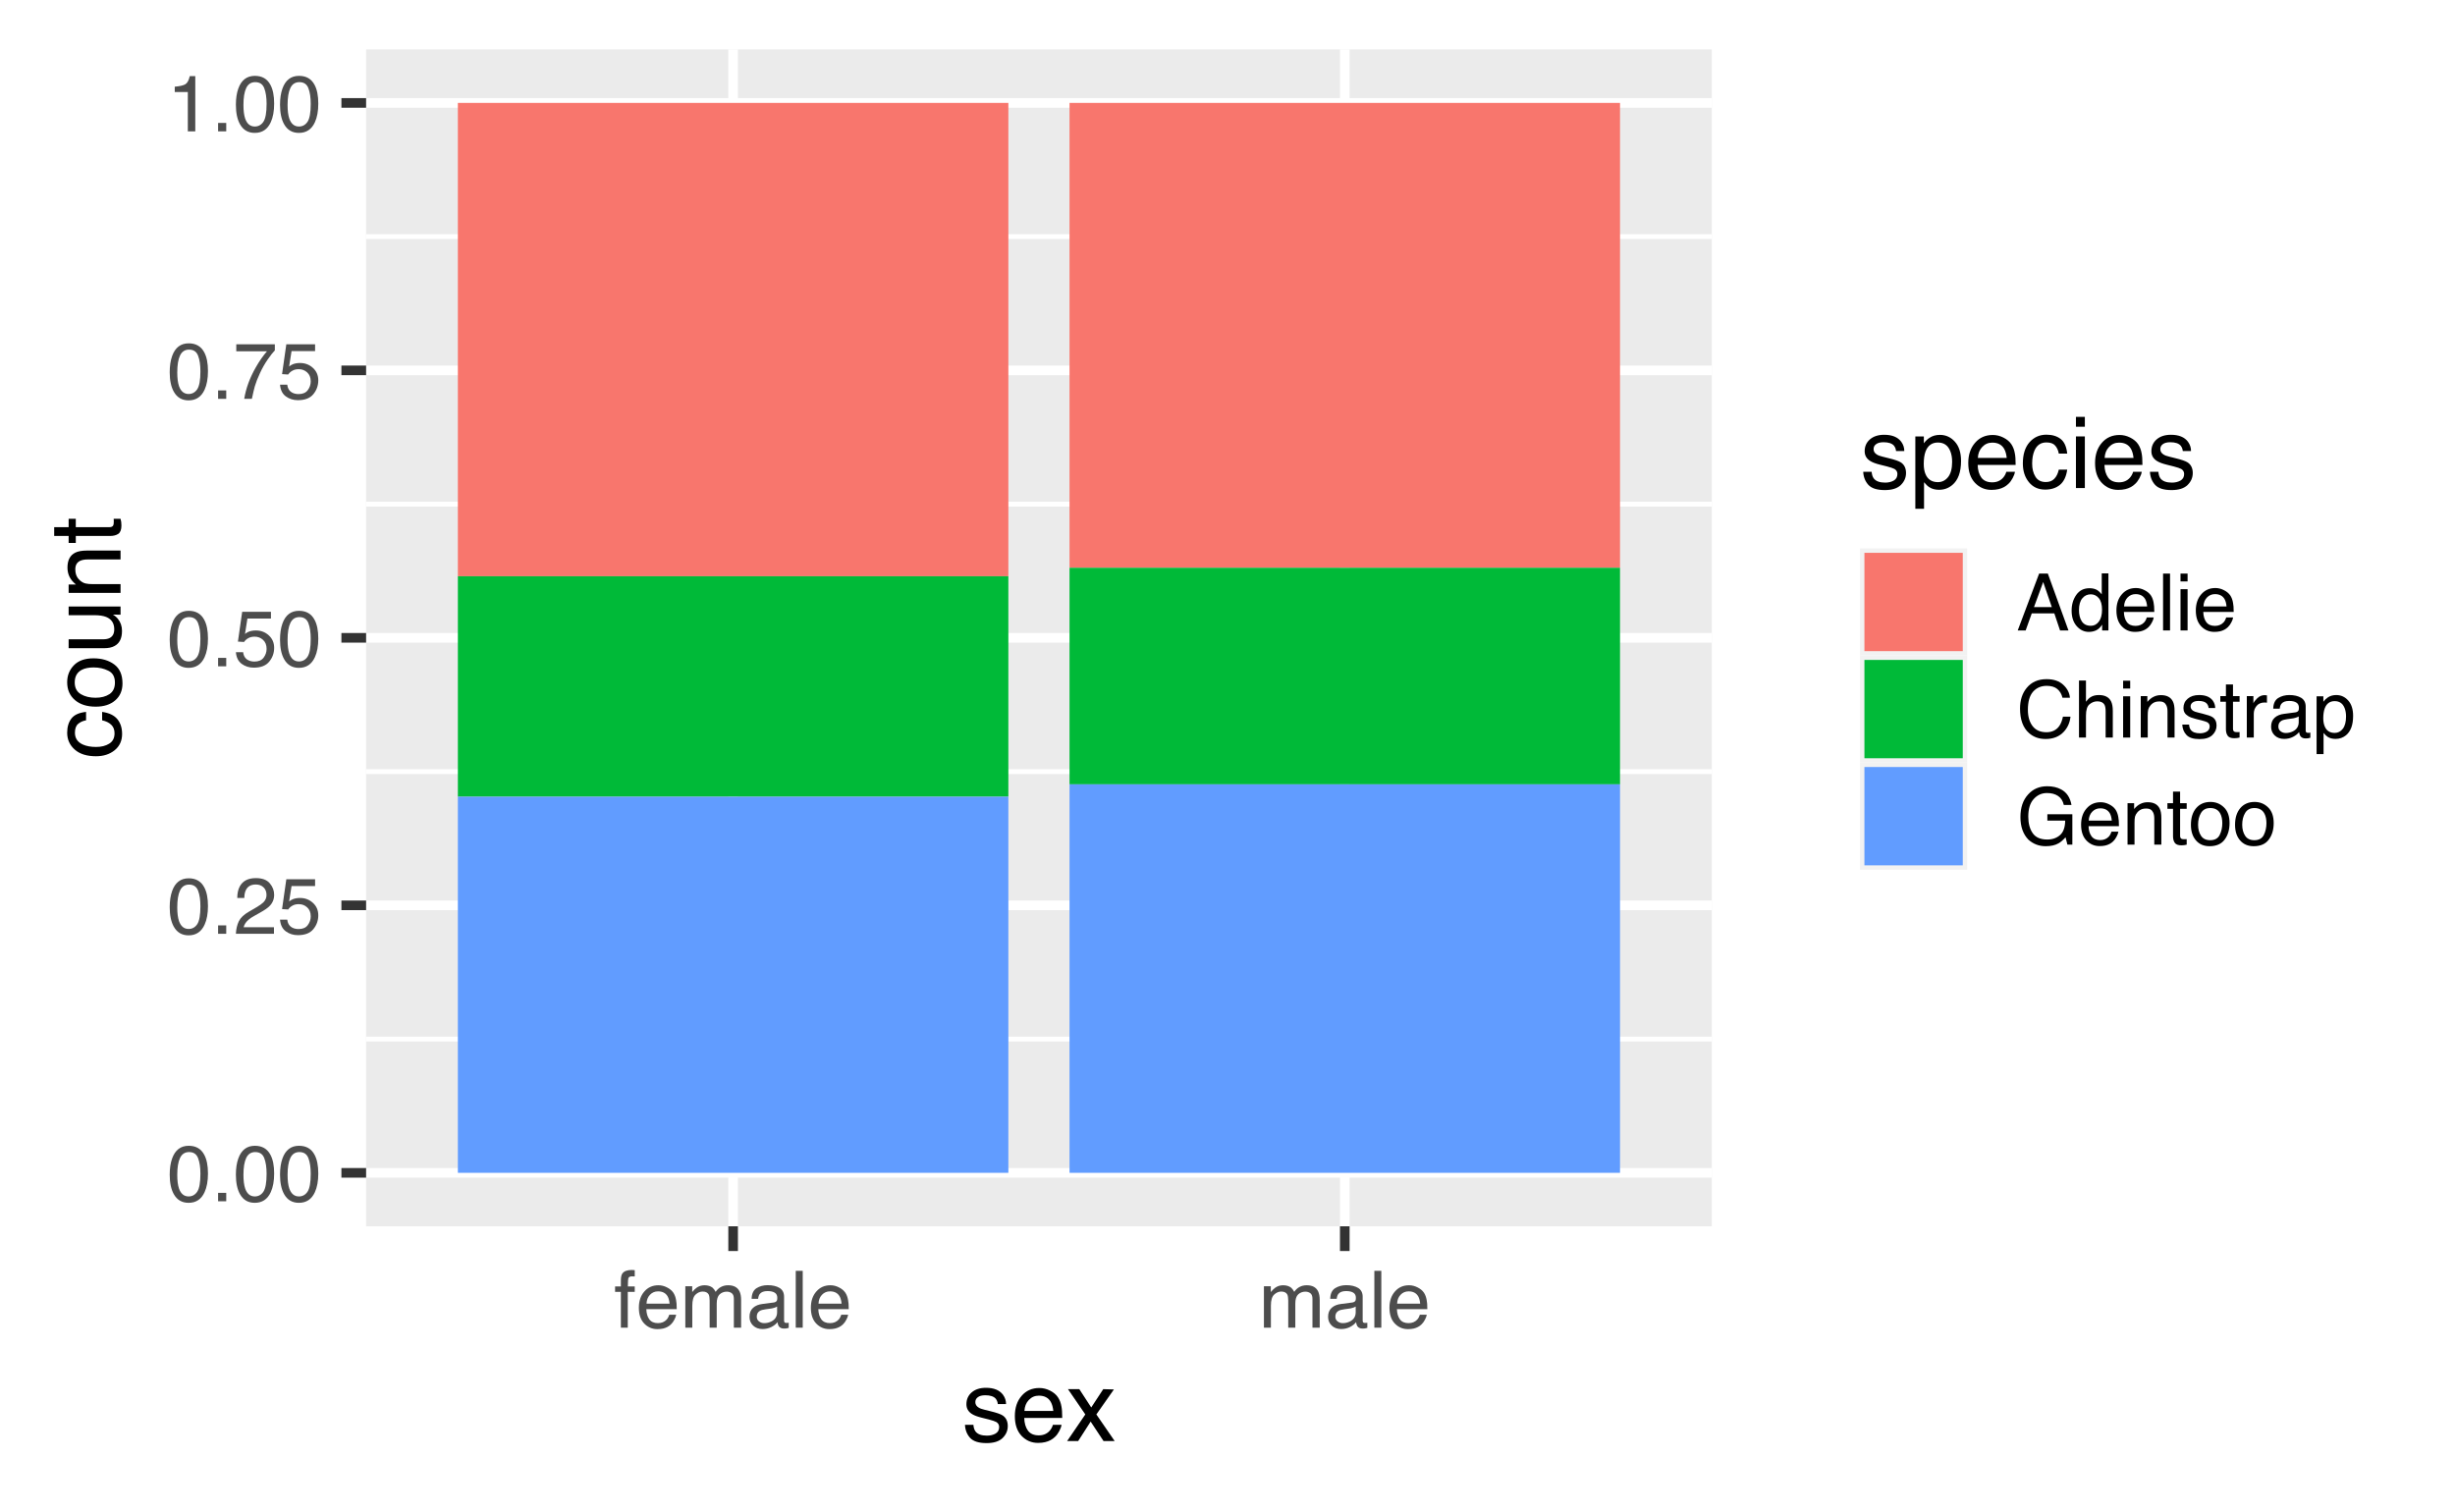 <?xml version="1.0" encoding="UTF-8"?>
<svg xmlns="http://www.w3.org/2000/svg" xmlns:xlink="http://www.w3.org/1999/xlink" width="396pt" height="244pt" viewBox="0 0 396 244" version="1.1">
<defs>
<g>
<symbol overflow="visible" id="glyph0-0">
<path style="stroke:none;" d="M 0.406 0 L 0.406 -9.172 L 7.703 -9.172 L 7.703 0 Z M 6.547 -1.156 L 6.547 -8.031 L 1.562 -8.031 L 1.562 -1.156 Z M 6.547 -1.156 "/>
</symbol>
<symbol overflow="visible" id="glyph0-1">
<path style="stroke:none;" d="M 3.469 -8.953 C 4.625 -8.953 5.457 -8.473 5.969 -7.516 C 6.375 -6.773 6.578 -5.766 6.578 -4.484 C 6.578 -3.266 6.395 -2.258 6.031 -1.469 C 5.508 -0.32 4.648 0.25 3.453 0.25 C 2.379 0.25 1.582 -0.219 1.062 -1.156 C 0.625 -1.938 0.406 -2.984 0.406 -4.297 C 0.406 -5.305 0.535 -6.176 0.797 -6.906 C 1.285 -8.27 2.176 -8.953 3.469 -8.953 Z M 3.453 -0.781 C 4.035 -0.781 4.5 -1.035 4.844 -1.547 C 5.188 -2.066 5.359 -3.031 5.359 -4.438 C 5.359 -5.457 5.234 -6.297 4.984 -6.953 C 4.734 -7.609 4.25 -7.938 3.531 -7.938 C 2.863 -7.938 2.379 -7.625 2.078 -7 C 1.773 -6.375 1.625 -5.457 1.625 -4.25 C 1.625 -3.332 1.719 -2.598 1.906 -2.047 C 2.207 -1.203 2.723 -0.781 3.453 -0.781 Z M 3.453 -0.781 "/>
</symbol>
<symbol overflow="visible" id="glyph0-2">
<path style="stroke:none;" d="M 1.094 -1.359 L 2.406 -1.359 L 2.406 0 L 1.094 0 Z M 1.094 -1.359 "/>
</symbol>
<symbol overflow="visible" id="glyph0-3">
<path style="stroke:none;" d="M 0.406 0 C 0.445 -0.77 0.602 -1.441 0.875 -2.016 C 1.156 -2.586 1.695 -3.102 2.5 -3.562 L 3.703 -4.266 C 4.234 -4.578 4.609 -4.844 4.828 -5.062 C 5.172 -5.406 5.344 -5.801 5.344 -6.25 C 5.344 -6.77 5.188 -7.18 4.875 -7.484 C 4.562 -7.797 4.145 -7.953 3.625 -7.953 C 2.852 -7.953 2.32 -7.66 2.031 -7.078 C 1.863 -6.766 1.773 -6.332 1.766 -5.781 L 0.625 -5.781 C 0.633 -6.551 0.773 -7.18 1.047 -7.672 C 1.535 -8.547 2.395 -8.984 3.625 -8.984 C 4.656 -8.984 5.406 -8.703 5.875 -8.141 C 6.344 -7.586 6.578 -6.973 6.578 -6.297 C 6.578 -5.578 6.328 -4.969 5.828 -4.469 C 5.535 -4.164 5.016 -3.805 4.266 -3.391 L 3.406 -2.906 C 3 -2.688 2.676 -2.473 2.438 -2.266 C 2.02 -1.898 1.758 -1.5 1.656 -1.062 L 6.547 -1.062 L 6.547 0 Z M 0.406 0 "/>
</symbol>
<symbol overflow="visible" id="glyph0-4">
<path style="stroke:none;" d="M 1.578 -2.281 C 1.648 -1.633 1.945 -1.191 2.469 -0.953 C 2.738 -0.828 3.051 -0.766 3.406 -0.766 C 4.07 -0.766 4.562 -0.973 4.875 -1.391 C 5.195 -1.816 5.359 -2.289 5.359 -2.812 C 5.359 -3.438 5.164 -3.922 4.781 -4.266 C 4.406 -4.609 3.953 -4.781 3.422 -4.781 C 3.035 -4.781 2.703 -4.703 2.422 -4.547 C 2.141 -4.398 1.906 -4.191 1.719 -3.922 L 0.734 -3.984 L 1.422 -8.797 L 6.062 -8.797 L 6.062 -7.703 L 2.266 -7.703 L 1.875 -5.219 C 2.082 -5.383 2.281 -5.504 2.469 -5.578 C 2.801 -5.711 3.188 -5.781 3.625 -5.781 C 4.445 -5.781 5.145 -5.516 5.719 -4.984 C 6.289 -4.461 6.578 -3.797 6.578 -2.984 C 6.578 -2.141 6.312 -1.395 5.781 -0.75 C 5.258 -0.102 4.426 0.219 3.281 0.219 C 2.551 0.219 1.906 0.016 1.344 -0.391 C 0.789 -0.797 0.477 -1.426 0.406 -2.281 Z M 1.578 -2.281 "/>
</symbol>
<symbol overflow="visible" id="glyph0-5">
<path style="stroke:none;" d="M 6.688 -8.797 L 6.688 -7.812 C 6.406 -7.531 6.023 -7.047 5.547 -6.359 C 5.066 -5.672 4.645 -4.926 4.281 -4.125 C 3.914 -3.344 3.641 -2.633 3.453 -2 C 3.336 -1.582 3.18 -0.914 2.984 0 L 1.75 0 C 2.031 -1.707 2.656 -3.406 3.625 -5.094 C 4.188 -6.082 4.785 -6.941 5.422 -7.672 L 0.469 -7.672 L 0.469 -8.797 Z M 6.688 -8.797 "/>
</symbol>
<symbol overflow="visible" id="glyph0-6">
<path style="stroke:none;" d="M 1.219 -6.344 L 1.219 -7.203 C 2.031 -7.273 2.598 -7.406 2.922 -7.594 C 3.242 -7.781 3.484 -8.219 3.641 -8.906 L 4.531 -8.906 L 4.531 0 L 3.328 0 L 3.328 -6.344 Z M 1.219 -6.344 "/>
</symbol>
<symbol overflow="visible" id="glyph0-7">
<path style="stroke:none;" d="M 1.109 -7.703 C 1.117 -8.172 1.195 -8.516 1.344 -8.734 C 1.613 -9.117 2.125 -9.312 2.875 -9.312 C 2.938 -9.312 3.004 -9.305 3.078 -9.297 C 3.16 -9.297 3.25 -9.289 3.344 -9.281 L 3.344 -8.266 C 3.227 -8.266 3.145 -8.266 3.094 -8.266 C 3.039 -8.273 2.988 -8.281 2.938 -8.281 C 2.602 -8.281 2.398 -8.191 2.328 -8.016 C 2.266 -7.836 2.234 -7.383 2.234 -6.656 L 3.344 -6.656 L 3.344 -5.781 L 2.219 -5.781 L 2.219 0 L 1.109 0 L 1.109 -5.781 L 0.172 -5.781 L 0.172 -6.656 L 1.109 -6.656 Z M 1.109 -7.703 "/>
</symbol>
<symbol overflow="visible" id="glyph0-8">
<path style="stroke:none;" d="M 3.609 -6.844 C 4.086 -6.844 4.547 -6.727 4.984 -6.5 C 5.43 -6.281 5.773 -5.992 6.016 -5.641 C 6.234 -5.305 6.379 -4.914 6.453 -4.469 C 6.523 -4.156 6.562 -3.66 6.562 -2.984 L 1.656 -2.984 C 1.676 -2.305 1.836 -1.758 2.141 -1.344 C 2.441 -0.938 2.906 -0.734 3.531 -0.734 C 4.113 -0.734 4.582 -0.926 4.938 -1.312 C 5.133 -1.539 5.273 -1.801 5.359 -2.094 L 6.469 -2.094 C 6.438 -1.852 6.336 -1.582 6.172 -1.281 C 6.016 -0.977 5.832 -0.727 5.625 -0.531 C 5.281 -0.195 4.859 0.023 4.359 0.141 C 4.086 0.203 3.781 0.234 3.438 0.234 C 2.602 0.234 1.895 -0.066 1.312 -0.672 C 0.738 -1.273 0.453 -2.125 0.453 -3.219 C 0.453 -4.289 0.742 -5.16 1.328 -5.828 C 1.91 -6.504 2.672 -6.844 3.609 -6.844 Z M 5.406 -3.875 C 5.363 -4.363 5.258 -4.754 5.094 -5.047 C 4.781 -5.586 4.266 -5.859 3.547 -5.859 C 3.023 -5.859 2.586 -5.672 2.234 -5.297 C 1.891 -4.93 1.707 -4.457 1.688 -3.875 Z M 3.5 -6.859 Z M 3.5 -6.859 "/>
</symbol>
<symbol overflow="visible" id="glyph0-9">
<path style="stroke:none;" d="M 0.828 -6.688 L 1.938 -6.688 L 1.938 -5.75 C 2.207 -6.07 2.445 -6.305 2.656 -6.453 C 3.031 -6.711 3.453 -6.844 3.922 -6.844 C 4.453 -6.844 4.883 -6.711 5.219 -6.453 C 5.395 -6.297 5.562 -6.07 5.719 -5.781 C 5.969 -6.145 6.258 -6.41 6.594 -6.578 C 6.926 -6.754 7.305 -6.844 7.734 -6.844 C 8.629 -6.844 9.238 -6.52 9.562 -5.875 C 9.738 -5.52 9.828 -5.047 9.828 -4.453 L 9.828 0 L 8.656 0 L 8.656 -4.656 C 8.656 -5.094 8.539 -5.395 8.312 -5.562 C 8.094 -5.727 7.828 -5.812 7.516 -5.812 C 7.066 -5.812 6.68 -5.664 6.359 -5.375 C 6.047 -5.082 5.891 -4.586 5.891 -3.891 L 5.891 0 L 4.75 0 L 4.75 -4.375 C 4.75 -4.82 4.695 -5.148 4.594 -5.359 C 4.414 -5.672 4.094 -5.828 3.625 -5.828 C 3.207 -5.828 2.82 -5.66 2.469 -5.328 C 2.125 -5.004 1.953 -4.41 1.953 -3.547 L 1.953 0 L 0.828 0 Z M 0.828 -6.688 "/>
</symbol>
<symbol overflow="visible" id="glyph0-10">
<path style="stroke:none;" d="M 1.688 -1.781 C 1.688 -1.457 1.805 -1.203 2.047 -1.016 C 2.285 -0.828 2.566 -0.734 2.891 -0.734 C 3.285 -0.734 3.664 -0.82 4.031 -1 C 4.656 -1.312 4.969 -1.812 4.969 -2.5 L 4.969 -3.406 C 4.832 -3.32 4.656 -3.25 4.438 -3.188 C 4.227 -3.125 4.02 -3.082 3.812 -3.062 L 3.125 -2.969 C 2.719 -2.914 2.41 -2.832 2.203 -2.719 C 1.859 -2.52 1.688 -2.207 1.688 -1.781 Z M 4.406 -4.062 C 4.664 -4.094 4.844 -4.195 4.938 -4.375 C 4.977 -4.477 5 -4.625 5 -4.812 C 5 -5.195 4.863 -5.473 4.594 -5.641 C 4.32 -5.816 3.93 -5.906 3.422 -5.906 C 2.836 -5.906 2.422 -5.75 2.172 -5.438 C 2.035 -5.258 1.945 -5 1.906 -4.656 L 0.859 -4.656 C 0.879 -5.477 1.145 -6.051 1.656 -6.375 C 2.176 -6.695 2.773 -6.859 3.453 -6.859 C 4.234 -6.859 4.875 -6.707 5.375 -6.406 C 5.852 -6.102 6.094 -5.633 6.094 -5 L 6.094 -1.156 C 6.094 -1.031 6.117 -0.93 6.172 -0.859 C 6.223 -0.797 6.32 -0.766 6.469 -0.766 C 6.52 -0.766 6.578 -0.766 6.641 -0.766 C 6.703 -0.773 6.77 -0.785 6.844 -0.797 L 6.844 0.031 C 6.664 0.082 6.531 0.113 6.438 0.125 C 6.352 0.133 6.227 0.141 6.062 0.141 C 5.676 0.141 5.395 0.004 5.219 -0.266 C 5.133 -0.41 5.07 -0.617 5.031 -0.891 C 4.801 -0.586 4.473 -0.328 4.047 -0.109 C 3.617 0.109 3.145 0.219 2.625 0.219 C 2 0.219 1.488 0.031 1.094 -0.344 C 0.707 -0.719 0.516 -1.188 0.516 -1.75 C 0.516 -2.375 0.707 -2.859 1.094 -3.203 C 1.477 -3.547 1.988 -3.754 2.625 -3.828 Z M 3.484 -6.859 Z M 3.484 -6.859 "/>
</symbol>
<symbol overflow="visible" id="glyph0-11">
<path style="stroke:none;" d="M 0.859 -9.172 L 1.984 -9.172 L 1.984 0 L 0.859 0 Z M 0.859 -9.172 "/>
</symbol>
<symbol overflow="visible" id="glyph0-12">
<path style="stroke:none;" d="M 5.688 -3.766 L 4.297 -7.812 L 2.812 -3.766 Z M 3.641 -9.172 L 5.047 -9.172 L 8.375 0 L 7.016 0 L 6.094 -2.75 L 2.453 -2.75 L 1.469 0 L 0.188 0 Z M 3.641 -9.172 "/>
</symbol>
<symbol overflow="visible" id="glyph0-13">
<path style="stroke:none;" d="M 1.531 -3.266 C 1.531 -2.547 1.68 -1.945 1.984 -1.469 C 2.297 -0.988 2.785 -0.75 3.453 -0.75 C 3.973 -0.75 4.398 -0.973 4.734 -1.422 C 5.078 -1.867 5.25 -2.508 5.25 -3.344 C 5.25 -4.188 5.07 -4.812 4.719 -5.219 C 4.375 -5.625 3.945 -5.828 3.438 -5.828 C 2.875 -5.828 2.414 -5.609 2.062 -5.172 C 1.707 -4.742 1.531 -4.109 1.531 -3.266 Z M 3.234 -6.812 C 3.742 -6.812 4.172 -6.703 4.516 -6.484 C 4.711 -6.359 4.941 -6.141 5.203 -5.828 L 5.203 -9.203 L 6.281 -9.203 L 6.281 0 L 5.266 0 L 5.266 -0.938 C 5.004 -0.52 4.691 -0.219 4.328 -0.031 C 3.973 0.145 3.566 0.234 3.109 0.234 C 2.359 0.234 1.707 -0.078 1.156 -0.703 C 0.613 -1.328 0.344 -2.16 0.344 -3.203 C 0.344 -4.18 0.594 -5.023 1.094 -5.734 C 1.594 -6.453 2.305 -6.812 3.234 -6.812 Z M 3.234 -6.812 "/>
</symbol>
<symbol overflow="visible" id="glyph0-14">
<path style="stroke:none;" d="M 0.828 -6.656 L 1.969 -6.656 L 1.969 0 L 0.828 0 Z M 0.828 -9.172 L 1.969 -9.172 L 1.969 -7.906 L 0.828 -7.906 Z M 0.828 -9.172 "/>
</symbol>
<symbol overflow="visible" id="glyph0-15">
<path style="stroke:none;" d="M 4.844 -9.422 C 6 -9.422 6.898 -9.113 7.547 -8.5 C 8.191 -7.895 8.547 -7.203 8.609 -6.422 L 7.406 -6.422 C 7.27 -7.016 6.992 -7.484 6.578 -7.828 C 6.172 -8.172 5.598 -8.344 4.859 -8.344 C 3.953 -8.344 3.219 -8.023 2.656 -7.391 C 2.102 -6.754 1.828 -5.781 1.828 -4.469 C 1.828 -3.395 2.078 -2.523 2.578 -1.859 C 3.086 -1.191 3.836 -0.859 4.828 -0.859 C 5.742 -0.859 6.441 -1.207 6.922 -1.906 C 7.172 -2.281 7.359 -2.77 7.484 -3.375 L 8.703 -3.375 C 8.598 -2.406 8.238 -1.594 7.625 -0.938 C 6.895 -0.156 5.914 0.234 4.688 0.234 C 3.613 0.234 2.719 -0.086 2 -0.734 C 1.039 -1.586 0.562 -2.906 0.562 -4.688 C 0.562 -6.039 0.922 -7.148 1.641 -8.016 C 2.41 -8.953 3.477 -9.422 4.844 -9.422 Z M 4.594 -9.422 Z M 4.594 -9.422 "/>
</symbol>
<symbol overflow="visible" id="glyph0-16">
<path style="stroke:none;" d="M 0.828 -9.203 L 1.953 -9.203 L 1.953 -5.781 C 2.211 -6.125 2.453 -6.363 2.672 -6.5 C 3.035 -6.738 3.488 -6.859 4.031 -6.859 C 5 -6.859 5.656 -6.52 6 -5.844 C 6.188 -5.469 6.281 -4.953 6.281 -4.297 L 6.281 0 L 5.125 0 L 5.125 -4.219 C 5.125 -4.707 5.062 -5.066 4.938 -5.297 C 4.727 -5.66 4.344 -5.844 3.781 -5.844 C 3.32 -5.844 2.898 -5.68 2.516 -5.359 C 2.141 -5.047 1.953 -4.441 1.953 -3.547 L 1.953 0 L 0.828 0 Z M 0.828 -9.203 "/>
</symbol>
<symbol overflow="visible" id="glyph0-17">
<path style="stroke:none;" d="M 0.828 -6.688 L 1.891 -6.688 L 1.891 -5.75 C 2.211 -6.133 2.551 -6.41 2.906 -6.578 C 3.258 -6.754 3.648 -6.844 4.078 -6.844 C 5.023 -6.844 5.664 -6.508 6 -5.844 C 6.188 -5.488 6.281 -4.973 6.281 -4.297 L 6.281 0 L 5.141 0 L 5.141 -4.219 C 5.141 -4.625 5.078 -4.953 4.953 -5.203 C 4.754 -5.617 4.395 -5.828 3.875 -5.828 C 3.602 -5.828 3.383 -5.801 3.219 -5.75 C 2.906 -5.656 2.633 -5.473 2.406 -5.203 C 2.219 -4.984 2.094 -4.754 2.031 -4.516 C 1.977 -4.273 1.953 -3.938 1.953 -3.5 L 1.953 0 L 0.828 0 Z M 3.469 -6.859 Z M 3.469 -6.859 "/>
</symbol>
<symbol overflow="visible" id="glyph0-18">
<path style="stroke:none;" d="M 1.5 -2.094 C 1.531 -1.719 1.625 -1.43 1.781 -1.234 C 2.062 -0.867 2.551 -0.688 3.25 -0.688 C 3.664 -0.688 4.031 -0.773 4.344 -0.953 C 4.664 -1.141 4.828 -1.426 4.828 -1.812 C 4.828 -2.094 4.695 -2.312 4.438 -2.469 C 4.281 -2.551 3.961 -2.656 3.484 -2.781 L 2.594 -3 C 2.02 -3.145 1.598 -3.305 1.328 -3.484 C 0.836 -3.785 0.594 -4.207 0.594 -4.75 C 0.594 -5.375 0.82 -5.879 1.281 -6.266 C 1.738 -6.66 2.352 -6.859 3.125 -6.859 C 4.133 -6.859 4.863 -6.566 5.312 -5.984 C 5.582 -5.609 5.719 -5.203 5.719 -4.766 L 4.656 -4.766 C 4.633 -5.023 4.539 -5.258 4.375 -5.469 C 4.125 -5.758 3.676 -5.906 3.031 -5.906 C 2.613 -5.906 2.297 -5.82 2.078 -5.656 C 1.859 -5.5 1.75 -5.285 1.75 -5.016 C 1.75 -4.723 1.891 -4.488 2.172 -4.312 C 2.336 -4.207 2.582 -4.117 2.906 -4.047 L 3.656 -3.859 C 4.469 -3.66 5.008 -3.473 5.281 -3.297 C 5.719 -3.004 5.938 -2.551 5.938 -1.938 C 5.938 -1.344 5.707 -0.828 5.25 -0.391 C 4.801 0.035 4.113 0.25 3.188 0.25 C 2.195 0.25 1.492 0.023 1.078 -0.422 C 0.66 -0.867 0.438 -1.426 0.406 -2.094 Z M 3.156 -6.859 Z M 3.156 -6.859 "/>
</symbol>
<symbol overflow="visible" id="glyph0-19">
<path style="stroke:none;" d="M 1.047 -8.562 L 2.188 -8.562 L 2.188 -6.688 L 3.25 -6.688 L 3.25 -5.781 L 2.188 -5.781 L 2.188 -1.406 C 2.188 -1.176 2.266 -1.02 2.422 -0.938 C 2.516 -0.895 2.66 -0.875 2.859 -0.875 C 2.91 -0.875 2.969 -0.875 3.031 -0.875 C 3.094 -0.875 3.164 -0.879 3.25 -0.891 L 3.25 0 C 3.125 0.039 2.988 0.066 2.844 0.078 C 2.707 0.098 2.562 0.109 2.406 0.109 C 1.875 0.109 1.516 -0.023 1.328 -0.297 C 1.141 -0.566 1.047 -0.914 1.047 -1.344 L 1.047 -5.781 L 0.141 -5.781 L 0.141 -6.688 L 1.047 -6.688 Z M 1.047 -8.562 "/>
</symbol>
<symbol overflow="visible" id="glyph0-20">
<path style="stroke:none;" d="M 0.859 -6.688 L 1.922 -6.688 L 1.922 -5.531 C 2.016 -5.758 2.227 -6.035 2.562 -6.359 C 2.906 -6.68 3.301 -6.844 3.75 -6.844 C 3.77 -6.844 3.805 -6.836 3.859 -6.828 C 3.91 -6.828 3.992 -6.82 4.109 -6.812 L 4.109 -5.625 C 4.047 -5.633 3.984 -5.641 3.922 -5.641 C 3.867 -5.648 3.812 -5.656 3.75 -5.656 C 3.176 -5.656 2.738 -5.473 2.438 -5.109 C 2.133 -4.742 1.984 -4.32 1.984 -3.844 L 1.984 0 L 0.859 0 Z M 0.859 -6.688 "/>
</symbol>
<symbol overflow="visible" id="glyph0-21">
<path style="stroke:none;" d="M 3.656 -0.75 C 4.176 -0.75 4.609 -0.969 4.953 -1.406 C 5.305 -1.852 5.484 -2.516 5.484 -3.391 C 5.484 -3.922 5.406 -4.379 5.25 -4.766 C 4.957 -5.504 4.426 -5.875 3.656 -5.875 C 2.875 -5.875 2.336 -5.484 2.047 -4.703 C 1.891 -4.285 1.812 -3.754 1.812 -3.109 C 1.812 -2.598 1.891 -2.16 2.047 -1.797 C 2.336 -1.098 2.875 -0.75 3.656 -0.75 Z M 0.734 -6.656 L 1.828 -6.656 L 1.828 -5.781 C 2.055 -6.082 2.301 -6.316 2.562 -6.484 C 2.945 -6.734 3.395 -6.859 3.906 -6.859 C 4.664 -6.859 5.305 -6.566 5.828 -5.984 C 6.359 -5.398 6.625 -4.57 6.625 -3.5 C 6.625 -2.039 6.242 -1 5.484 -0.375 C 5.004 0.02 4.441 0.219 3.797 0.219 C 3.297 0.219 2.875 0.109 2.531 -0.109 C 2.332 -0.234 2.109 -0.445 1.859 -0.75 L 1.859 2.672 L 0.734 2.672 Z M 0.734 -6.656 "/>
</symbol>
<symbol overflow="visible" id="glyph0-22">
<path style="stroke:none;" d="M 4.938 -9.422 C 5.801 -9.422 6.547 -9.254 7.172 -8.922 C 8.086 -8.441 8.648 -7.602 8.859 -6.406 L 7.625 -6.406 C 7.469 -7.07 7.156 -7.555 6.688 -7.859 C 6.219 -8.172 5.625 -8.328 4.906 -8.328 C 4.062 -8.328 3.348 -8.004 2.766 -7.359 C 2.18 -6.723 1.891 -5.773 1.891 -4.516 C 1.891 -3.422 2.129 -2.531 2.609 -1.844 C 3.086 -1.164 3.867 -0.828 4.953 -0.828 C 5.785 -0.828 6.473 -1.066 7.016 -1.547 C 7.555 -2.023 7.832 -2.801 7.844 -3.875 L 4.969 -3.875 L 4.969 -4.906 L 9 -4.906 L 9 0 L 8.203 0 L 7.906 -1.188 C 7.477 -0.719 7.102 -0.395 6.781 -0.219 C 6.238 0.094 5.547 0.25 4.703 0.25 C 3.617 0.25 2.688 -0.102 1.906 -0.812 C 1.051 -1.695 0.625 -2.91 0.625 -4.453 C 0.625 -5.984 1.039 -7.203 1.875 -8.109 C 2.664 -8.984 3.688 -9.422 4.938 -9.422 Z M 4.734 -9.422 Z M 4.734 -9.422 "/>
</symbol>
<symbol overflow="visible" id="glyph0-23">
<path style="stroke:none;" d="M 3.484 -0.719 C 4.223 -0.719 4.734 -1 5.016 -1.562 C 5.297 -2.133 5.438 -2.766 5.438 -3.453 C 5.438 -4.078 5.332 -4.586 5.125 -4.984 C 4.812 -5.598 4.27 -5.906 3.5 -5.906 C 2.812 -5.906 2.312 -5.641 2 -5.109 C 1.688 -4.586 1.531 -3.957 1.531 -3.219 C 1.531 -2.508 1.688 -1.914 2 -1.438 C 2.312 -0.957 2.805 -0.719 3.484 -0.719 Z M 3.531 -6.891 C 4.383 -6.891 5.109 -6.598 5.703 -6.016 C 6.305 -5.441 6.609 -4.598 6.609 -3.484 C 6.609 -2.41 6.344 -1.52 5.812 -0.812 C 5.289 -0.102 4.477 0.25 3.375 0.25 C 2.457 0.25 1.727 -0.062 1.188 -0.688 C 0.645 -1.312 0.375 -2.148 0.375 -3.203 C 0.375 -4.328 0.656 -5.223 1.219 -5.891 C 1.789 -6.555 2.562 -6.891 3.531 -6.891 Z M 3.484 -6.859 Z M 3.484 -6.859 "/>
</symbol>
<symbol overflow="visible" id="glyph1-0">
<path style="stroke:none;" d="M 0.516 0 L 0.516 -11.484 L 9.625 -11.484 L 9.625 0 Z M 8.188 -1.438 L 8.188 -10.047 L 1.953 -10.047 L 1.953 -1.438 Z M 8.188 -1.438 "/>
</symbol>
<symbol overflow="visible" id="glyph1-1">
<path style="stroke:none;" d="M 1.875 -2.625 C 1.914 -2.156 2.031 -1.797 2.219 -1.547 C 2.57 -1.098 3.188 -0.875 4.062 -0.875 C 4.582 -0.875 5.039 -0.984 5.438 -1.203 C 5.832 -1.43 6.031 -1.785 6.031 -2.266 C 6.031 -2.617 5.875 -2.891 5.562 -3.078 C 5.352 -3.191 4.953 -3.328 4.359 -3.484 L 3.234 -3.766 C 2.523 -3.941 2 -4.141 1.656 -4.359 C 1.051 -4.734 0.75 -5.258 0.75 -5.938 C 0.75 -6.727 1.035 -7.367 1.609 -7.859 C 2.18 -8.348 2.945 -8.594 3.906 -8.594 C 5.164 -8.594 6.078 -8.223 6.641 -7.484 C 6.984 -7.016 7.148 -6.508 7.141 -5.969 L 5.812 -5.969 C 5.789 -6.281 5.68 -6.566 5.484 -6.828 C 5.16 -7.203 4.598 -7.391 3.797 -7.391 C 3.266 -7.391 2.863 -7.285 2.594 -7.078 C 2.32 -6.879 2.188 -6.613 2.188 -6.281 C 2.188 -5.914 2.363 -5.625 2.719 -5.406 C 2.926 -5.27 3.234 -5.156 3.641 -5.062 L 4.578 -4.828 C 5.586 -4.586 6.266 -4.352 6.609 -4.125 C 7.148 -3.758 7.422 -3.191 7.422 -2.422 C 7.422 -1.68 7.141 -1.035 6.578 -0.484 C 6.016 0.055 5.156 0.328 4 0.328 C 2.75 0.328 1.863 0.047 1.344 -0.516 C 0.832 -1.086 0.555 -1.789 0.516 -2.625 Z M 3.953 -8.578 Z M 3.953 -8.578 "/>
</symbol>
<symbol overflow="visible" id="glyph1-2">
<path style="stroke:none;" d="M 4.516 -8.562 C 5.109 -8.562 5.68 -8.422 6.234 -8.141 C 6.797 -7.859 7.223 -7.5 7.516 -7.062 C 7.797 -6.633 7.984 -6.141 8.078 -5.578 C 8.16 -5.191 8.203 -4.578 8.203 -3.734 L 2.078 -3.734 C 2.098 -2.891 2.297 -2.207 2.672 -1.688 C 3.047 -1.176 3.629 -0.922 4.422 -0.922 C 5.148 -0.922 5.734 -1.164 6.172 -1.656 C 6.422 -1.938 6.598 -2.258 6.703 -2.625 L 8.094 -2.625 C 8.051 -2.32 7.926 -1.977 7.719 -1.594 C 7.52 -1.219 7.289 -0.91 7.031 -0.672 C 6.602 -0.254 6.078 0.023 5.453 0.172 C 5.109 0.254 4.723 0.297 4.297 0.297 C 3.254 0.297 2.367 -0.082 1.641 -0.844 C 0.922 -1.602 0.562 -2.664 0.562 -4.031 C 0.562 -5.375 0.926 -6.461 1.656 -7.297 C 2.383 -8.141 3.336 -8.562 4.516 -8.562 Z M 6.766 -4.859 C 6.703 -5.461 6.566 -5.945 6.359 -6.312 C 5.973 -6.988 5.332 -7.328 4.438 -7.328 C 3.789 -7.328 3.25 -7.094 2.812 -6.625 C 2.375 -6.164 2.141 -5.578 2.109 -4.859 Z M 4.391 -8.578 Z M 4.391 -8.578 "/>
</symbol>
<symbol overflow="visible" id="glyph1-3">
<path style="stroke:none;" d="M 0.234 -8.375 L 2.062 -8.375 L 3.984 -5.422 L 5.922 -8.375 L 7.641 -8.328 L 4.812 -4.297 L 7.766 0 L 5.969 0 L 3.891 -3.141 L 1.875 0 L 0.094 0 L 3.031 -4.297 Z M 0.234 -8.375 "/>
</symbol>
<symbol overflow="visible" id="glyph1-4">
<path style="stroke:none;" d="M 4.562 -0.953 C 5.219 -0.953 5.766 -1.223 6.203 -1.766 C 6.641 -2.316 6.859 -3.141 6.859 -4.234 C 6.859 -4.898 6.758 -5.473 6.562 -5.953 C 6.195 -6.879 5.531 -7.344 4.562 -7.344 C 3.594 -7.344 2.926 -6.852 2.562 -5.875 C 2.375 -5.352 2.281 -4.691 2.281 -3.891 C 2.281 -3.242 2.375 -2.695 2.562 -2.25 C 2.926 -1.383 3.594 -0.953 4.562 -0.953 Z M 0.922 -8.328 L 2.297 -8.328 L 2.297 -7.219 C 2.578 -7.602 2.883 -7.898 3.219 -8.109 C 3.688 -8.422 4.242 -8.578 4.891 -8.578 C 5.836 -8.578 6.641 -8.211 7.297 -7.484 C 7.961 -6.754 8.297 -5.719 8.297 -4.375 C 8.297 -2.551 7.816 -1.25 6.859 -0.469 C 6.254 0.031 5.551 0.281 4.75 0.281 C 4.125 0.281 3.598 0.141 3.172 -0.141 C 2.922 -0.297 2.641 -0.562 2.328 -0.938 L 2.328 3.344 L 0.922 3.344 Z M 0.922 -8.328 "/>
</symbol>
<symbol overflow="visible" id="glyph1-5">
<path style="stroke:none;" d="M 4.266 -8.609 C 5.203 -8.609 5.969 -8.379 6.562 -7.922 C 7.156 -7.461 7.508 -6.676 7.625 -5.562 L 6.266 -5.562 C 6.18 -6.07 5.988 -6.5 5.688 -6.844 C 5.395 -7.188 4.922 -7.359 4.266 -7.359 C 3.367 -7.359 2.727 -6.922 2.344 -6.047 C 2.094 -5.473 1.969 -4.77 1.969 -3.938 C 1.969 -3.102 2.145 -2.398 2.5 -1.828 C 2.852 -1.254 3.41 -0.969 4.172 -0.969 C 4.754 -0.969 5.211 -1.145 5.547 -1.5 C 5.891 -1.852 6.129 -2.344 6.266 -2.969 L 7.625 -2.969 C 7.469 -1.852 7.078 -1.035 6.453 -0.516 C 5.828 -0.004 5.031 0.25 4.062 0.25 C 2.969 0.25 2.094 -0.148 1.438 -0.953 C 0.789 -1.754 0.469 -2.754 0.469 -3.953 C 0.469 -5.422 0.82 -6.562 1.531 -7.375 C 2.25 -8.195 3.16 -8.609 4.266 -8.609 Z M 4.047 -8.578 Z M 4.047 -8.578 "/>
</symbol>
<symbol overflow="visible" id="glyph1-6">
<path style="stroke:none;" d="M 1.031 -8.328 L 2.469 -8.328 L 2.469 0 L 1.031 0 Z M 1.031 -11.484 L 2.469 -11.484 L 2.469 -9.891 L 1.031 -9.891 Z M 1.031 -11.484 "/>
</symbol>
<symbol overflow="visible" id="glyph2-0">
<path style="stroke:none;" d="M 0 -0.516 L -11.484 -0.516 L -11.484 -9.625 L 0 -9.625 Z M -1.438 -8.188 L -10.047 -8.188 L -10.047 -1.953 L -1.438 -1.953 Z M -1.438 -8.188 "/>
</symbol>
<symbol overflow="visible" id="glyph2-1">
<path style="stroke:none;" d="M -8.609 -4.266 C -8.609 -5.203 -8.379 -5.969 -7.922 -6.562 C -7.461 -7.156 -6.676 -7.508 -5.562 -7.625 L -5.562 -6.266 C -6.07 -6.18 -6.5 -5.988 -6.844 -5.688 C -7.188 -5.395 -7.359 -4.922 -7.359 -4.266 C -7.359 -3.367 -6.922 -2.727 -6.047 -2.344 C -5.473 -2.094 -4.77 -1.969 -3.938 -1.969 C -3.102 -1.969 -2.398 -2.145 -1.828 -2.5 C -1.254 -2.852 -0.969 -3.41 -0.969 -4.172 C -0.969 -4.754 -1.145 -5.211 -1.5 -5.547 C -1.852 -5.891 -2.344 -6.129 -2.969 -6.266 L -2.969 -7.625 C -1.852 -7.469 -1.035 -7.078 -0.516 -6.453 C -0.004 -5.828 0.25 -5.031 0.25 -4.062 C 0.25 -2.969 -0.148 -2.094 -0.953 -1.438 C -1.754 -0.789 -2.754 -0.469 -3.953 -0.469 C -5.422 -0.469 -6.562 -0.82 -7.375 -1.531 C -8.195 -2.25 -8.609 -3.16 -8.609 -4.266 Z M -8.578 -4.047 Z M -8.578 -4.047 "/>
</symbol>
<symbol overflow="visible" id="glyph2-2">
<path style="stroke:none;" d="M -0.906 -4.359 C -0.906 -5.285 -1.258 -5.922 -1.969 -6.266 C -2.676 -6.617 -3.461 -6.797 -4.328 -6.797 C -5.109 -6.797 -5.742 -6.672 -6.234 -6.422 C -7.004 -6.023 -7.391 -5.344 -7.391 -4.375 C -7.391 -3.508 -7.062 -2.879 -6.406 -2.484 C -5.75 -2.098 -4.957 -1.906 -4.031 -1.906 C -3.133 -1.906 -2.391 -2.098 -1.797 -2.484 C -1.203 -2.879 -0.906 -3.504 -0.906 -4.359 Z M -8.609 -4.406 C -8.609 -5.488 -8.25 -6.398 -7.531 -7.141 C -6.812 -7.891 -5.754 -8.266 -4.359 -8.266 C -3.016 -8.266 -1.898 -7.938 -1.016 -7.281 C -0.129 -6.625 0.312 -5.602 0.312 -4.219 C 0.312 -3.07 -0.078 -2.16 -0.859 -1.484 C -1.641 -0.805 -2.688 -0.469 -4 -0.469 C -5.406 -0.469 -6.523 -0.82 -7.359 -1.531 C -8.191 -2.25 -8.609 -3.207 -8.609 -4.406 Z M -8.578 -4.359 Z M -8.578 -4.359 "/>
</symbol>
<symbol overflow="visible" id="glyph2-3">
<path style="stroke:none;" d="M -8.375 -2.438 L -2.812 -2.438 C -2.383 -2.438 -2.035 -2.504 -1.766 -2.641 C -1.266 -2.891 -1.016 -3.359 -1.016 -4.047 C -1.016 -5.023 -1.453 -5.691 -2.328 -6.047 C -2.797 -6.234 -3.441 -6.328 -4.266 -6.328 L -8.375 -6.328 L -8.375 -7.734 L 0 -7.734 L 0 -6.406 L -1.234 -6.422 C -0.922 -6.242 -0.656 -6.02 -0.438 -5.75 C 0.008 -5.207 0.234 -4.555 0.234 -3.797 C 0.234 -2.598 -0.164 -1.785 -0.969 -1.359 C -1.395 -1.117 -1.969 -1 -2.688 -1 L -8.375 -1 Z M -8.578 -4.375 Z M -8.578 -4.375 "/>
</symbol>
<symbol overflow="visible" id="glyph2-4">
<path style="stroke:none;" d="M -8.375 -1.031 L -8.375 -2.375 L -7.188 -2.375 C -7.676 -2.77 -8.023 -3.188 -8.234 -3.625 C -8.453 -4.07 -8.562 -4.566 -8.562 -5.109 C -8.562 -6.297 -8.145 -7.098 -7.312 -7.516 C -6.863 -7.742 -6.219 -7.859 -5.375 -7.859 L 0 -7.859 L 0 -6.422 L -5.281 -6.422 C -5.789 -6.422 -6.203 -6.348 -6.516 -6.203 C -7.035 -5.953 -7.297 -5.5 -7.297 -4.844 C -7.297 -4.508 -7.258 -4.234 -7.188 -4.016 C -7.07 -3.629 -6.844 -3.289 -6.5 -3 C -6.227 -2.77 -5.941 -2.617 -5.641 -2.547 C -5.348 -2.473 -4.93 -2.438 -4.391 -2.438 L 0 -2.438 L 0 -1.031 Z M -8.578 -4.344 Z M -8.578 -4.344 "/>
</symbol>
<symbol overflow="visible" id="glyph2-5">
<path style="stroke:none;" d="M -10.703 -1.312 L -10.703 -2.734 L -8.375 -2.734 L -8.375 -4.078 L -7.219 -4.078 L -7.219 -2.734 L -1.766 -2.734 C -1.473 -2.734 -1.273 -2.832 -1.172 -3.031 C -1.117 -3.145 -1.094 -3.328 -1.094 -3.578 C -1.094 -3.648 -1.094 -3.723 -1.094 -3.797 C -1.094 -3.879 -1.098 -3.973 -1.109 -4.078 L 0 -4.078 C 0.051 -3.91 0.086 -3.738 0.109 -3.562 C 0.129 -3.395 0.141 -3.207 0.141 -3 C 0.141 -2.344 -0.023 -1.895 -0.359 -1.656 C -0.703 -1.426 -1.145 -1.312 -1.688 -1.312 L -7.219 -1.312 L -7.219 -0.188 L -8.375 -0.188 L -8.375 -1.312 Z M -10.703 -1.312 "/>
</symbol>
</g>
<clipPath id="clip1">
  <path d="M 59.055 7.969 L 276.117 7.969 L 276.117 197.844 L 59.055 197.844 Z M 59.055 7.969 "/>
</clipPath>
<clipPath id="clip2">
  <path d="M 59.055 167 L 276.117 167 L 276.117 169 L 59.055 169 Z M 59.055 167 "/>
</clipPath>
<clipPath id="clip3">
  <path d="M 59.055 124 L 276.117 124 L 276.117 125 L 59.055 125 Z M 59.055 124 "/>
</clipPath>
<clipPath id="clip4">
  <path d="M 59.055 80 L 276.117 80 L 276.117 82 L 59.055 82 Z M 59.055 80 "/>
</clipPath>
<clipPath id="clip5">
  <path d="M 59.055 37 L 276.117 37 L 276.117 39 L 59.055 39 Z M 59.055 37 "/>
</clipPath>
<clipPath id="clip6">
  <path d="M 59.055 188 L 276.117 188 L 276.117 190 L 59.055 190 Z M 59.055 188 "/>
</clipPath>
<clipPath id="clip7">
  <path d="M 59.055 145 L 276.117 145 L 276.117 147 L 59.055 147 Z M 59.055 145 "/>
</clipPath>
<clipPath id="clip8">
  <path d="M 59.055 102 L 276.117 102 L 276.117 104 L 59.055 104 Z M 59.055 102 "/>
</clipPath>
<clipPath id="clip9">
  <path d="M 59.055 58 L 276.117 58 L 276.117 61 L 59.055 61 Z M 59.055 58 "/>
</clipPath>
<clipPath id="clip10">
  <path d="M 59.055 15 L 276.117 15 L 276.117 18 L 59.055 18 Z M 59.055 15 "/>
</clipPath>
<clipPath id="clip11">
  <path d="M 117 7.969 L 120 7.969 L 120 197.844 L 117 197.844 Z M 117 7.969 "/>
</clipPath>
<clipPath id="clip12">
  <path d="M 216 7.969 L 218 7.969 L 218 197.844 L 216 197.844 Z M 216 7.969 "/>
</clipPath>
</defs>
<g id="surface114">
<rect x="0" y="0" width="396" height="244" style="fill:rgb(100%,100%,100%);fill-opacity:1;stroke:none;"/>
<rect x="0" y="0" width="396" height="244" style="fill:rgb(100%,100%,100%);fill-opacity:1;stroke:none;"/>
<path style="fill:none;stroke-width:1.552;stroke-linecap:round;stroke-linejoin:round;stroke:rgb(100%,100%,100%);stroke-opacity:1;stroke-miterlimit:10;" d="M 0 244 L 396 244 L 396 0 L 0 0 Z M 0 244 "/>
<g clip-path="url(#clip1)" clip-rule="nonzero">
<path style=" stroke:none;fill-rule:nonzero;fill:rgb(92.157%,92.157%,92.157%);fill-opacity:1;" d="M 59.055 197.844 L 276.117 197.844 L 276.117 7.969 L 59.055 7.969 Z M 59.055 197.844 "/>
</g>
<g clip-path="url(#clip2)" clip-rule="nonzero">
<path style="fill:none;stroke-width:0.776;stroke-linecap:butt;stroke-linejoin:round;stroke:rgb(100%,100%,100%);stroke-opacity:1;stroke-miterlimit:10;" d="M 59.055 167.637 L 276.117 167.637 "/>
</g>
<g clip-path="url(#clip3)" clip-rule="nonzero">
<path style="fill:none;stroke-width:0.776;stroke-linecap:butt;stroke-linejoin:round;stroke:rgb(100%,100%,100%);stroke-opacity:1;stroke-miterlimit:10;" d="M 59.055 124.484 L 276.117 124.484 "/>
</g>
<g clip-path="url(#clip4)" clip-rule="nonzero">
<path style="fill:none;stroke-width:0.776;stroke-linecap:butt;stroke-linejoin:round;stroke:rgb(100%,100%,100%);stroke-opacity:1;stroke-miterlimit:10;" d="M 59.055 81.332 L 276.117 81.332 "/>
</g>
<g clip-path="url(#clip5)" clip-rule="nonzero">
<path style="fill:none;stroke-width:0.776;stroke-linecap:butt;stroke-linejoin:round;stroke:rgb(100%,100%,100%);stroke-opacity:1;stroke-miterlimit:10;" d="M 59.055 38.176 L 276.117 38.176 "/>
</g>
<g clip-path="url(#clip6)" clip-rule="nonzero">
<path style="fill:none;stroke-width:1.552;stroke-linecap:butt;stroke-linejoin:round;stroke:rgb(100%,100%,100%);stroke-opacity:1;stroke-miterlimit:10;" d="M 59.055 189.215 L 276.117 189.215 "/>
</g>
<g clip-path="url(#clip7)" clip-rule="nonzero">
<path style="fill:none;stroke-width:1.552;stroke-linecap:butt;stroke-linejoin:round;stroke:rgb(100%,100%,100%);stroke-opacity:1;stroke-miterlimit:10;" d="M 59.055 146.059 L 276.117 146.059 "/>
</g>
<g clip-path="url(#clip8)" clip-rule="nonzero">
<path style="fill:none;stroke-width:1.552;stroke-linecap:butt;stroke-linejoin:round;stroke:rgb(100%,100%,100%);stroke-opacity:1;stroke-miterlimit:10;" d="M 59.055 102.906 L 276.117 102.906 "/>
</g>
<g clip-path="url(#clip9)" clip-rule="nonzero">
<path style="fill:none;stroke-width:1.552;stroke-linecap:butt;stroke-linejoin:round;stroke:rgb(100%,100%,100%);stroke-opacity:1;stroke-miterlimit:10;" d="M 59.055 59.754 L 276.117 59.754 "/>
</g>
<g clip-path="url(#clip10)" clip-rule="nonzero">
<path style="fill:none;stroke-width:1.552;stroke-linecap:butt;stroke-linejoin:round;stroke:rgb(100%,100%,100%);stroke-opacity:1;stroke-miterlimit:10;" d="M 59.055 16.602 L 276.117 16.602 "/>
</g>
<g clip-path="url(#clip11)" clip-rule="nonzero">
<path style="fill:none;stroke-width:1.552;stroke-linecap:butt;stroke-linejoin:round;stroke:rgb(100%,100%,100%);stroke-opacity:1;stroke-miterlimit:10;" d="M 118.254 197.844 L 118.254 7.969 "/>
</g>
<g clip-path="url(#clip12)" clip-rule="nonzero">
<path style="fill:none;stroke-width:1.552;stroke-linecap:butt;stroke-linejoin:round;stroke:rgb(100%,100%,100%);stroke-opacity:1;stroke-miterlimit:10;" d="M 216.918 197.844 L 216.918 7.969 "/>
</g>
<path style=" stroke:none;fill-rule:nonzero;fill:rgb(97.255%,46.275%,42.745%);fill-opacity:1;" d="M 73.855 92.969 L 162.652 92.969 L 162.652 16.602 L 73.855 16.602 Z M 73.855 92.969 "/>
<path style=" stroke:none;fill-rule:nonzero;fill:rgb(0%,72.941%,21.961%);fill-opacity:1;" d="M 73.855 128.539 L 162.652 128.539 L 162.652 92.969 L 73.855 92.969 Z M 73.855 128.539 "/>
<path style=" stroke:none;fill-rule:nonzero;fill:rgb(38.039%,61.176%,100%);fill-opacity:1;" d="M 73.855 189.215 L 162.652 189.215 L 162.652 128.539 L 73.855 128.539 Z M 73.855 189.215 "/>
<path style=" stroke:none;fill-rule:nonzero;fill:rgb(97.255%,46.275%,42.745%);fill-opacity:1;" d="M 172.52 91.605 L 261.316 91.605 L 261.316 16.602 L 172.52 16.602 Z M 172.52 91.605 "/>
<path style=" stroke:none;fill-rule:nonzero;fill:rgb(0%,72.941%,21.961%);fill-opacity:1;" d="M 172.52 126.539 L 261.316 126.539 L 261.316 91.605 L 172.52 91.605 Z M 172.52 126.539 "/>
<path style=" stroke:none;fill-rule:nonzero;fill:rgb(38.039%,61.176%,100%);fill-opacity:1;" d="M 172.52 189.215 L 261.316 189.215 L 261.316 126.539 L 172.52 126.539 Z M 172.52 189.215 "/>
<g style="fill:rgb(30.196%,30.196%,30.196%);fill-opacity:1;">
  <use xlink:href="#glyph0-1" x="26.969" y="193.805"/>
  <use xlink:href="#glyph0-2" x="34.087" y="193.805"/>
  <use xlink:href="#glyph0-1" x="37.644" y="193.805"/>
  <use xlink:href="#glyph0-1" x="44.763" y="193.805"/>
</g>
<g style="fill:rgb(30.196%,30.196%,30.196%);fill-opacity:1;">
  <use xlink:href="#glyph0-1" x="26.969" y="150.652"/>
  <use xlink:href="#glyph0-2" x="34.087" y="150.652"/>
  <use xlink:href="#glyph0-3" x="37.644" y="150.652"/>
  <use xlink:href="#glyph0-4" x="44.763" y="150.652"/>
</g>
<g style="fill:rgb(30.196%,30.196%,30.196%);fill-opacity:1;">
  <use xlink:href="#glyph0-1" x="26.969" y="107.496"/>
  <use xlink:href="#glyph0-2" x="34.087" y="107.496"/>
  <use xlink:href="#glyph0-4" x="37.644" y="107.496"/>
  <use xlink:href="#glyph0-1" x="44.763" y="107.496"/>
</g>
<g style="fill:rgb(30.196%,30.196%,30.196%);fill-opacity:1;">
  <use xlink:href="#glyph0-1" x="26.969" y="64.344"/>
  <use xlink:href="#glyph0-2" x="34.087" y="64.344"/>
  <use xlink:href="#glyph0-5" x="37.644" y="64.344"/>
  <use xlink:href="#glyph0-4" x="44.763" y="64.344"/>
</g>
<g style="fill:rgb(30.196%,30.196%,30.196%);fill-opacity:1;">
  <use xlink:href="#glyph0-6" x="26.969" y="21.191"/>
  <use xlink:href="#glyph0-2" x="34.087" y="21.191"/>
  <use xlink:href="#glyph0-1" x="37.644" y="21.191"/>
  <use xlink:href="#glyph0-1" x="44.763" y="21.191"/>
</g>
<path style="fill:none;stroke-width:1.552;stroke-linecap:butt;stroke-linejoin:round;stroke:rgb(20%,20%,20%);stroke-opacity:1;stroke-miterlimit:10;" d="M 55.07 189.215 L 59.055 189.215 "/>
<path style="fill:none;stroke-width:1.552;stroke-linecap:butt;stroke-linejoin:round;stroke:rgb(20%,20%,20%);stroke-opacity:1;stroke-miterlimit:10;" d="M 55.07 146.059 L 59.055 146.059 "/>
<path style="fill:none;stroke-width:1.552;stroke-linecap:butt;stroke-linejoin:round;stroke:rgb(20%,20%,20%);stroke-opacity:1;stroke-miterlimit:10;" d="M 55.07 102.906 L 59.055 102.906 "/>
<path style="fill:none;stroke-width:1.552;stroke-linecap:butt;stroke-linejoin:round;stroke:rgb(20%,20%,20%);stroke-opacity:1;stroke-miterlimit:10;" d="M 55.07 59.754 L 59.055 59.754 "/>
<path style="fill:none;stroke-width:1.552;stroke-linecap:butt;stroke-linejoin:round;stroke:rgb(20%,20%,20%);stroke-opacity:1;stroke-miterlimit:10;" d="M 55.07 16.602 L 59.055 16.602 "/>
<path style="fill:none;stroke-width:1.552;stroke-linecap:butt;stroke-linejoin:round;stroke:rgb(20%,20%,20%);stroke-opacity:1;stroke-miterlimit:10;" d="M 118.254 201.828 L 118.254 197.844 "/>
<path style="fill:none;stroke-width:1.552;stroke-linecap:butt;stroke-linejoin:round;stroke:rgb(20%,20%,20%);stroke-opacity:1;stroke-miterlimit:10;" d="M 216.918 201.828 L 216.918 197.844 "/>
<g style="fill:rgb(30.196%,30.196%,30.196%);fill-opacity:1;">
  <use xlink:href="#glyph0-7" x="99.043" y="214.199"/>
  <use xlink:href="#glyph0-8" x="102.599" y="214.199"/>
  <use xlink:href="#glyph0-9" x="109.718" y="214.199"/>
  <use xlink:href="#glyph0-10" x="120.38" y="214.199"/>
  <use xlink:href="#glyph0-11" x="127.499" y="214.199"/>
  <use xlink:href="#glyph0-8" x="130.343" y="214.199"/>
</g>
<g style="fill:rgb(30.196%,30.196%,30.196%);fill-opacity:1;">
  <use xlink:href="#glyph0-9" x="203.047" y="214.199"/>
  <use xlink:href="#glyph0-10" x="213.709" y="214.199"/>
  <use xlink:href="#glyph0-11" x="220.828" y="214.199"/>
  <use xlink:href="#glyph0-8" x="223.672" y="214.199"/>
</g>
<g style="fill:rgb(0%,0%,0%);fill-opacity:1;">
  <use xlink:href="#glyph1-1" x="155.137" y="232.492"/>
  <use xlink:href="#glyph1-2" x="163.137" y="232.492"/>
  <use xlink:href="#glyph1-3" x="172.035" y="232.492"/>
</g>
<g style="fill:rgb(0%,0%,0%);fill-opacity:1;">
  <use xlink:href="#glyph2-1" x="19.445" y="122.477"/>
  <use xlink:href="#glyph2-2" x="19.445" y="114.477"/>
  <use xlink:href="#glyph2-3" x="19.445" y="105.578"/>
  <use xlink:href="#glyph2-4" x="19.445" y="96.68"/>
  <use xlink:href="#glyph2-5" x="19.445" y="87.781"/>
</g>
<path style=" stroke:none;fill-rule:nonzero;fill:rgb(100%,100%,100%);fill-opacity:1;" d="M 292.059 148.289 L 388.031 148.289 L 388.031 57.523 L 292.059 57.523 Z M 292.059 148.289 "/>
<g style="fill:rgb(0%,0%,0%);fill-opacity:1;">
  <use xlink:href="#glyph1-1" x="300.027" y="78.738"/>
  <use xlink:href="#glyph1-4" x="308.027" y="78.738"/>
  <use xlink:href="#glyph1-2" x="316.926" y="78.738"/>
  <use xlink:href="#glyph1-5" x="325.824" y="78.738"/>
  <use xlink:href="#glyph1-6" x="333.824" y="78.738"/>
  <use xlink:href="#glyph1-2" x="337.379" y="78.738"/>
  <use xlink:href="#glyph1-1" x="346.277" y="78.738"/>
</g>
<path style=" stroke:none;fill-rule:nonzero;fill:rgb(94.902%,94.902%,94.902%);fill-opacity:1;" d="M 300.027 105.758 L 317.309 105.758 L 317.309 88.477 L 300.027 88.477 Z M 300.027 105.758 "/>
<path style=" stroke:none;fill-rule:nonzero;fill:rgb(97.255%,46.275%,42.745%);fill-opacity:1;" d="M 300.738 105.051 L 316.602 105.051 L 316.602 89.188 L 300.738 89.188 Z M 300.738 105.051 "/>
<path style=" stroke:none;fill-rule:nonzero;fill:rgb(94.902%,94.902%,94.902%);fill-opacity:1;" d="M 300.027 123.039 L 317.309 123.039 L 317.309 105.758 L 300.027 105.758 Z M 300.027 123.039 "/>
<path style=" stroke:none;fill-rule:nonzero;fill:rgb(0%,72.941%,21.961%);fill-opacity:1;" d="M 300.738 122.332 L 316.602 122.332 L 316.602 106.469 L 300.738 106.469 Z M 300.738 122.332 "/>
<path style=" stroke:none;fill-rule:nonzero;fill:rgb(94.902%,94.902%,94.902%);fill-opacity:1;" d="M 300.027 140.32 L 317.309 140.32 L 317.309 123.039 L 300.027 123.039 Z M 300.027 140.32 "/>
<path style=" stroke:none;fill-rule:nonzero;fill:rgb(38.039%,61.176%,100%);fill-opacity:1;" d="M 300.738 139.609 L 316.602 139.609 L 316.602 123.746 L 300.738 123.746 Z M 300.738 139.609 "/>
<g style="fill:rgb(0%,0%,0%);fill-opacity:1;">
  <use xlink:href="#glyph0-12" x="325.277" y="101.711"/>
  <use xlink:href="#glyph0-13" x="333.815" y="101.711"/>
  <use xlink:href="#glyph0-8" x="340.934" y="101.711"/>
  <use xlink:href="#glyph0-11" x="348.052" y="101.711"/>
  <use xlink:href="#glyph0-14" x="350.896" y="101.711"/>
  <use xlink:href="#glyph0-8" x="353.74" y="101.711"/>
</g>
<g style="fill:rgb(0%,0%,0%);fill-opacity:1;">
  <use xlink:href="#glyph0-15" x="325.277" y="118.992"/>
  <use xlink:href="#glyph0-16" x="334.521" y="118.992"/>
  <use xlink:href="#glyph0-14" x="341.64" y="118.992"/>
  <use xlink:href="#glyph0-17" x="344.484" y="118.992"/>
  <use xlink:href="#glyph0-18" x="351.602" y="118.992"/>
  <use xlink:href="#glyph0-19" x="358.002" y="118.992"/>
  <use xlink:href="#glyph0-20" x="361.559" y="118.992"/>
  <use xlink:href="#glyph0-10" x="365.821" y="118.992"/>
  <use xlink:href="#glyph0-21" x="372.94" y="118.992"/>
</g>
<g style="fill:rgb(0%,0%,0%);fill-opacity:1;">
  <use xlink:href="#glyph0-22" x="325.277" y="136.27"/>
  <use xlink:href="#glyph0-8" x="335.234" y="136.27"/>
  <use xlink:href="#glyph0-17" x="342.352" y="136.27"/>
  <use xlink:href="#glyph0-19" x="349.471" y="136.27"/>
  <use xlink:href="#glyph0-23" x="353.027" y="136.27"/>
  <use xlink:href="#glyph0-23" x="360.146" y="136.27"/>
</g>
</g>
</svg>
